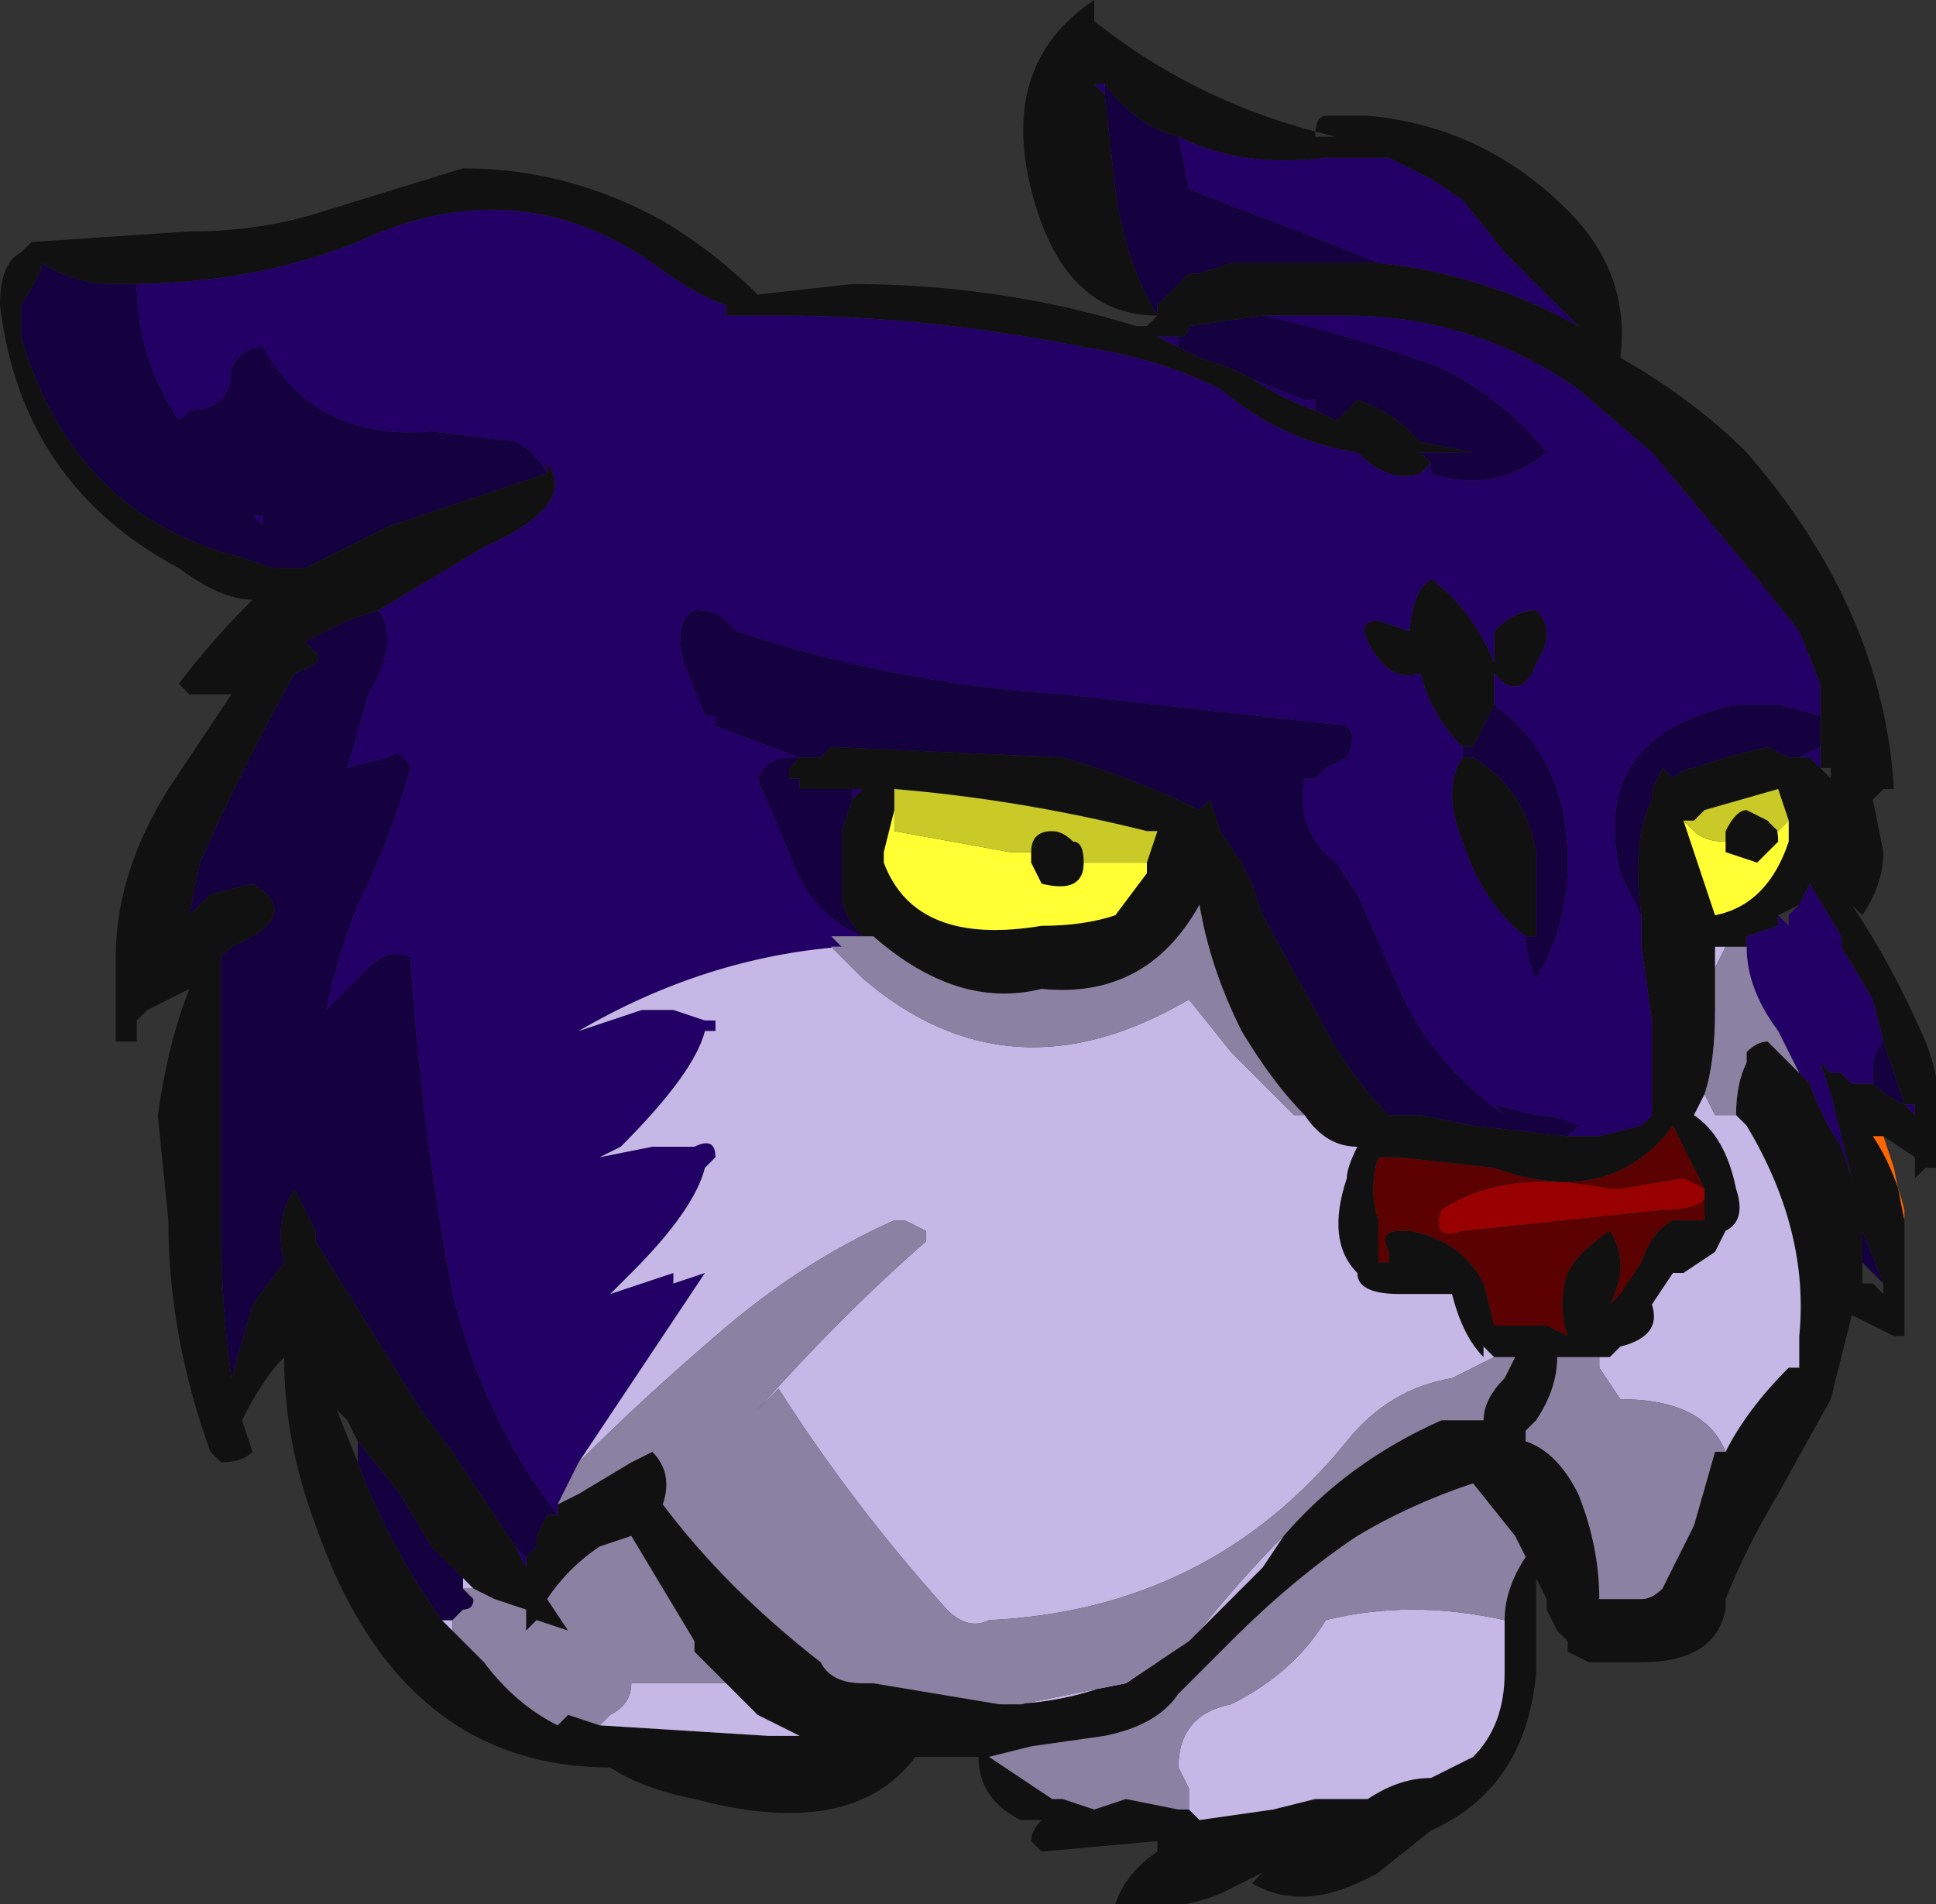 <?xml version="1.0" encoding="UTF-8" standalone="no"?>
<svg xmlns:ffdec="https://www.free-decompiler.com/flash" xmlns:xlink="http://www.w3.org/1999/xlink" ffdec:objectType="frame" height="63.35px" width="64.4px" xmlns="http://www.w3.org/2000/svg">
  <rect width="100%" height="100%" fill="#333333" stroke="none"/>
  <g transform="matrix(1.0, 0.0, 0.0, 1.0, 38.5, 29.4)">
    <use ffdec:characterId="1510" height="9.05" transform="matrix(7.0, 0.0, 0.0, 7.0, -38.5, -29.4)" width="9.2" xlink:href="#shape0"/>
  </g>
  <defs>
    <g id="shape0" transform="matrix(1.0, 0.0, 0.0, 1.0, 5.5, 4.2)">
      <path d="M2.6 1.45 L2.5 1.4 2.2 1.45 2.15 1.45 Q1.65 1.35 1.35 1.55 1.3 1.7 1.45 1.65 L2.4 1.55 Q2.55 1.55 2.6 1.5 L2.6 1.6 2.45 1.6 Q2.35 1.65 2.3 1.8 L2.2 1.95 2.15 2.0 Q2.25 1.8 2.15 1.65 2.0 1.75 1.95 1.85 1.9 2.0 1.95 2.15 L1.85 2.1 1.6 2.1 1.55 1.9 Q1.45 1.7 1.2 1.65 L1.15 1.65 Q1.05 1.65 1.1 1.75 L1.1 1.8 1.05 1.8 1.05 1.6 Q1.0 1.45 1.05 1.3 L1.15 1.3 1.6 1.35 Q2.15 1.55 2.45 1.15 L2.6 1.45" fill="#5c0101" fill-rule="evenodd" stroke="none"/>
      <path d="M3.55 1.8 L3.55 2.15 3.5 2.15 3.3 2.05 3.2 2.45 2.95 2.9 Q2.8 3.15 2.7 3.4 L2.7 3.45 Q2.65 3.7 2.3 3.7 L2.05 3.7 1.95 3.65 1.95 3.6 1.9 3.55 1.85 3.45 1.85 3.4 1.8 3.3 1.8 3.75 Q1.75 4.3 1.3 4.5 L1.05 4.7 Q0.7 4.9 0.45 4.75 L0.5 4.7 0.3 4.8 Q0.05 4.9 -0.2 4.85 -0.15 4.7 0.0 4.6 L0.0 4.55 -0.55 4.6 -0.6 4.55 Q-0.6 4.5 -0.55 4.45 L-0.65 4.45 Q-0.85 4.35 -0.85 4.15 L-1.15 4.15 Q-1.45 4.55 -2.2 4.35 -2.45 4.3 -2.6 4.2 -3.6 4.2 -4.0 3.05 -4.15 2.65 -4.15 2.25 -4.25 2.35 -4.35 2.55 L-4.3 2.7 Q-4.35 2.75 -4.45 2.75 L-4.5 2.7 Q-4.7 2.15 -4.7 1.6 L-4.75 1.1 Q-4.7 0.75 -4.6 0.5 -4.7 0.55 -4.8 0.6 L-4.85 0.65 -4.85 0.75 -4.95 0.75 -4.95 0.35 Q-4.95 -0.05 -4.7 -0.45 L-4.4 -0.9 -4.6 -0.9 -4.65 -0.95 Q-4.5 -1.15 -4.3 -1.35 -4.45 -1.35 -4.65 -1.5 -5.4 -1.9 -5.5 -2.75 -5.5 -2.95 -5.4 -3.0 L-5.35 -3.05 -4.6 -3.1 Q-4.25 -3.1 -3.95 -3.2 L-3.3 -3.4 Q-2.8 -3.4 -2.35 -3.15 -2.1 -3.0 -1.9 -2.8 L-1.45 -2.85 Q-0.75 -2.85 -0.1 -2.65 L-0.05 -2.65 0.0 -2.7 Q-0.45 -2.7 -0.6 -3.3 -0.75 -3.9 -0.3 -4.2 L-0.3 -4.1 Q0.2 -3.7 0.85 -3.55 L0.75 -3.55 Q0.75 -3.65 0.8 -3.65 L1.0 -3.65 Q1.55 -3.6 1.95 -3.2 2.25 -2.9 2.2 -2.5 2.55 -2.3 2.8 -2.05 3.45 -1.3 3.5 -0.45 L3.45 -0.45 3.4 -0.4 3.45 -0.15 Q3.45 0.0 3.35 0.15 L3.3 0.1 Q3.5 0.4 3.65 0.75 3.75 1.0 3.7 1.25 L3.7 1.35 3.65 1.35 3.6 1.4 3.6 1.3 3.45 1.2 3.4 1.2 Q3.5 1.35 3.55 1.55 L3.55 1.8 M1.05 -2.95 Q1.55 -2.9 2.0 -2.65 L1.65 -3.0 1.45 -3.25 1.3 -3.35 1.1 -3.45 0.8 -3.45 Q0.4 -3.4 0.1 -3.55 -0.1 -3.6 -0.25 -3.8 L-0.3 -3.8 -0.25 -3.75 -0.2 -3.3 Q-0.15 -2.95 0.0 -2.7 L0.0 -2.75 0.15 -2.9 0.2 -2.9 0.35 -2.95 1.05 -2.95 M3.15 -0.8 L3.15 -0.95 3.05 -1.2 2.85 -1.45 2.35 -2.05 2.0 -2.35 Q1.5 -2.7 0.9 -2.7 L0.5 -2.7 0.15 -2.65 Q0.15 -2.6 0.1 -2.6 L0.0 -2.6 0.1 -2.55 0.2 -2.5 0.35 -2.45 0.45 -2.4 Q0.6 -2.3 0.75 -2.25 L0.85 -2.2 0.95 -2.3 Q1.1 -2.25 1.2 -2.15 L1.25 -2.1 1.5 -2.05 1.25 -2.05 1.3 -2.0 1.25 -1.95 Q1.1 -1.9 0.95 -2.05 0.6 -2.1 0.3 -2.35 0.0 -2.5 -0.35 -2.55 -1.1 -2.7 -1.8 -2.7 L-2.05 -2.7 -2.05 -2.75 Q-2.2 -2.8 -2.4 -2.95 -3.05 -3.4 -3.8 -3.05 -4.3 -2.85 -4.9 -2.85 L-4.95 -2.85 Q-5.15 -2.85 -5.3 -2.95 -5.3 -2.9 -5.4 -2.75 -5.4 -2.7 -5.4 -2.6 -5.15 -1.75 -4.35 -1.55 L-4.2 -1.5 -4.05 -1.5 -3.65 -1.7 -2.9 -1.95 -2.9 -2.0 Q-2.75 -1.8 -3.2 -1.6 L-3.7 -1.3 -3.85 -1.25 -4.05 -1.15 -4.0 -1.1 Q-3.95 -1.05 -4.1 -1.0 -4.35 -0.55 -4.55 -0.1 L-4.6 0.15 Q-4.55 0.1 -4.5 0.05 L-4.3 0.0 Q-4.05 0.15 -4.4 0.3 L-4.45 0.35 -4.45 1.6 Q-4.45 2.0 -4.4 2.35 L-4.3 2.0 -4.15 1.8 Q-4.2 1.6 -4.1 1.45 L-4.0 1.65 -4.0 1.7 -3.5 2.5 -3.35 2.7 -3.05 3.15 -3.0 3.25 -3.0 3.2 -2.95 3.15 -2.95 3.1 -2.9 3.0 -2.85 3.0 -2.85 2.95 -2.75 2.9 -2.5 2.75 -2.4 2.7 Q-2.3 2.8 -2.35 2.95 -2.05 3.35 -1.6 3.7 -1.55 3.8 -1.4 3.8 L-1.35 3.8 -0.75 3.9 Q-0.35 3.9 0.0 3.7 L0.15 3.6 0.5 3.25 0.6 3.1 Q0.9 2.75 1.35 2.55 L1.55 2.55 Q1.55 2.45 1.65 2.35 L1.7 2.25 1.6 2.25 1.55 2.2 1.55 2.25 Q1.45 2.15 1.4 1.95 L1.15 1.95 Q0.95 1.95 0.95 1.85 0.8 1.7 0.9 1.4 0.9 1.35 0.95 1.25 0.8 1.25 0.7 1.1 0.55 0.95 0.4 0.7 0.25 0.4 0.2 0.1 -0.05 0.55 -0.55 0.5 -0.95 0.6 -1.35 0.25 L-1.4 0.25 Q-1.5 0.15 -1.5 0.05 L-1.5 -0.25 -1.45 -0.4 -1.4 -0.45 -1.45 -0.45 -1.7 -0.45 -1.7 -0.5 -1.75 -0.5 -1.75 -0.55 -1.7 -0.6 -1.6 -0.6 -1.55 -0.65 -0.45 -0.6 Q-0.1 -0.5 0.2 -0.35 L0.25 -0.4 0.3 -0.25 0.4 -0.1 0.45 0.0 0.5 0.15 0.75 0.6 Q0.9 0.9 1.1 1.1 L1.25 1.1 1.5 1.15 1.95 1.2 2.1 1.2 2.3 1.15 2.35 1.1 2.35 0.65 2.3 0.3 2.3 0.15 Q2.25 -0.2 2.35 -0.4 L2.35 -0.45 2.4 -0.55 2.45 -0.5 Q2.5 -0.55 2.55 -0.55 L2.7 -0.6 2.9 -0.65 3.0 -0.6 3.05 -0.6 3.1 -0.6 3.15 -0.55 3.15 -0.7 3.15 -0.8 M1.45 -0.65 Q1.3 -0.8 1.25 -1.0 1.1 -0.95 1.0 -1.15 0.95 -1.25 1.05 -1.25 L1.2 -1.2 Q1.2 -1.3 1.25 -1.4 L1.3 -1.45 Q1.5 -1.3 1.6 -1.05 1.6 -1.15 1.6 -1.2 1.7 -1.3 1.8 -1.3 1.9 -1.2 1.8 -1.05 1.75 -0.9 1.65 -0.95 L1.6 -1.0 1.6 -0.85 1.5 -0.65 1.45 -0.65 M1.75 0.25 Q1.55 0.1 1.45 -0.2 1.35 -0.45 1.45 -0.6 L1.5 -0.6 Q1.75 -0.45 1.8 -0.15 L1.8 0.25 1.75 0.25 M0.15 -0.1 L0.15 -0.1 M3.0 -0.3 L2.95 -0.45 2.6 -0.35 2.55 -0.3 2.5 -0.3 2.65 0.15 Q2.9 0.1 3.0 -0.2 L3.0 -0.3 M2.7 -0.2 L2.7 -0.25 Q2.75 -0.35 2.8 -0.35 L2.9 -0.3 Q2.95 -0.3 2.95 -0.2 L2.85 -0.1 2.7 -0.15 2.7 -0.2 M3.2 -0.5 L3.2 -0.55 3.15 -0.55 3.2 -0.5 M3.15 -0.45 L3.15 -0.45 M3.15 -0.1 L3.15 -0.1 M-1.25 -0.35 L-1.3 -0.15 -1.3 -0.1 Q-1.15 0.3 -0.55 0.2 -0.35 0.2 -0.2 0.15 L-0.05 -0.05 -0.05 -0.1 0.0 -0.25 -0.05 -0.25 Q-0.65 -0.4 -1.25 -0.45 L-1.25 -0.35 M-0.35 -0.1 Q-0.35 0.05 -0.55 0.0 L-0.6 -0.1 -0.6 -0.15 Q-0.6 -0.25 -0.5 -0.25 -0.45 -0.25 -0.4 -0.2 -0.35 -0.2 -0.35 -0.1 M-2.05 3.8 L-2.2 3.65 -2.2 3.6 -2.5 3.1 -2.65 3.15 Q-2.8 3.25 -2.9 3.4 L-2.8 3.55 -2.95 3.5 -3.0 3.55 -3.0 3.45 -3.15 3.4 -3.25 3.35 -3.3 3.3 -3.45 3.15 -3.6 2.9 -3.8 2.65 -3.85 2.55 -3.9 2.5 -3.8 2.75 Q-3.65 3.15 -3.4 3.5 L-3.35 3.55 -3.2 3.7 Q-3.05 3.9 -2.85 4.0 L-2.8 3.95 -2.65 4.0 -1.85 4.05 -1.7 4.05 -1.9 3.95 -2.05 3.8 M-0.8 4.15 Q-0.65 4.25 -0.5 4.35 L-0.45 4.35 -0.3 4.4 -0.15 4.35 0.1 4.4 0.15 4.4 0.2 4.45 0.55 4.4 0.75 4.35 1.0 4.35 Q1.15 4.25 1.3 4.25 L1.5 4.15 Q1.65 4.0 1.65 3.75 1.65 3.6 1.65 3.5 1.65 3.35 1.75 3.2 L1.7 3.1 1.5 2.85 Q1.2 2.95 0.95 3.1 0.65 3.3 0.35 3.6 L0.1 3.85 Q0.0 4.0 -0.25 4.05 L-0.6 4.1 -0.8 4.15 M2.95 0.15 L2.95 0.2 2.8 0.25 2.8 0.3 2.7 0.3 2.65 0.3 2.65 0.4 2.65 0.6 Q2.65 0.85 2.6 1.0 L2.55 1.1 Q2.7 1.2 2.75 1.45 2.8 1.6 2.7 1.65 L2.65 1.75 2.5 1.85 2.45 1.85 2.35 2.0 Q2.4 2.15 2.2 2.2 L2.15 2.25 2.1 2.25 1.9 2.25 Q1.9 2.4 1.8 2.55 L1.75 2.6 1.75 2.65 Q1.9 2.7 2.0 2.9 2.1 3.15 2.1 3.4 L2.3 3.4 Q2.35 3.4 2.4 3.35 L2.55 3.05 2.65 2.7 2.7 2.7 Q2.8 2.5 3.0 2.3 L3.05 2.3 3.05 2.15 Q3.1 1.65 2.8 1.15 L2.75 1.1 Q2.75 0.95 2.8 0.85 L2.8 0.8 Q2.85 0.75 2.9 0.75 3.0 0.85 3.1 0.95 3.15 1.1 3.25 1.25 L3.3 1.4 3.2 1.0 3.15 0.85 3.2 0.9 3.25 0.9 3.3 0.95 3.4 0.95 Q3.45 1.0 3.55 1.05 L3.45 0.75 3.4 0.55 3.25 0.3 3.25 0.25 3.1 0.0 3.05 0.1 2.95 0.15 M3.6 1.05 L3.55 1.05 3.6 1.1 3.6 1.05 M3.35 1.65 L3.35 1.65 3.35 1.7 3.35 1.8 3.35 1.9 3.4 1.9 3.45 1.95 3.45 1.9 3.35 1.65 M2.6 1.45 L2.45 1.15 Q2.15 1.55 1.6 1.35 L1.15 1.3 1.05 1.3 Q1.0 1.45 1.05 1.6 L1.05 1.8 1.1 1.8 1.1 1.75 Q1.05 1.65 1.15 1.65 L1.2 1.65 Q1.45 1.7 1.55 1.9 L1.6 2.1 1.85 2.1 1.95 2.15 Q1.9 2.0 1.95 1.85 2.0 1.75 2.15 1.65 2.25 1.8 2.15 2.0 L2.2 1.95 2.3 1.8 Q2.35 1.65 2.45 1.6 L2.6 1.6 2.6 1.5 2.6 1.45 M2.55 3.35 L2.55 3.35" fill="#111111" fill-rule="evenodd" stroke="none"/>
      <path d="M3.45 1.2 L3.5 1.35 3.55 1.6 3.55 1.8 3.55 1.55 Q3.5 1.35 3.4 1.2 L3.45 1.2" fill="#ff6600" fill-rule="evenodd" stroke="none"/>
      <path d="M0.1 -3.55 Q0.4 -3.4 0.8 -3.45 L1.1 -3.45 1.3 -3.35 1.45 -3.25 1.65 -3.0 2.0 -2.65 Q1.55 -2.9 1.05 -2.95 L0.8 -3.05 0.15 -3.3 0.1 -3.55 M0.2 -2.9 L0.15 -2.9 0.2 -2.9 M-0.25 -3.75 L-0.3 -3.8 -0.25 -3.8 -0.25 -3.75 M0.5 -2.7 L0.9 -2.7 Q1.5 -2.7 2.0 -2.35 L2.35 -2.05 2.85 -1.45 3.05 -1.2 3.15 -0.95 3.15 -0.8 2.95 -0.85 2.75 -0.85 Q2.05 -0.7 2.2 -0.05 L2.3 0.15 2.3 0.3 2.35 0.65 2.35 1.1 2.3 1.15 2.1 1.2 1.95 1.2 2.0 1.15 Q1.9 1.1 1.8 1.1 L1.6 1.05 1.65 1.1 Q1.3 0.85 1.15 0.5 L0.95 0.05 0.85 -0.1 Q0.65 -0.25 0.7 -0.5 L0.75 -0.5 0.8 -0.55 0.9 -0.6 Q0.95 -0.7 0.9 -0.75 L-0.45 -0.9 Q-1.25 -0.95 -2.0 -1.2 L-2.05 -1.25 Q-2.1 -1.3 -2.2 -1.3 -2.3 -1.25 -2.25 -1.05 L-2.15 -0.8 -2.1 -0.8 -2.1 -0.75 -1.7 -0.6 -1.75 -0.6 Q-1.85 -0.6 -1.9 -0.5 L-1.75 -0.15 Q-1.65 0.15 -1.4 0.25 L-1.55 0.25 -1.5 0.3 Q-2.15 0.35 -2.75 0.7 L-2.45 0.6 -2.3 0.6 -2.15 0.65 -2.1 0.65 -2.1 0.7 -2.15 0.7 Q-2.2 0.9 -2.55 1.25 L-2.65 1.3 -2.4 1.25 -2.2 1.25 Q-2.1 1.2 -2.1 1.3 L-2.15 1.35 Q-2.2 1.55 -2.5 1.85 L-2.6 1.95 -2.3 1.85 -2.3 1.9 -2.15 1.85 -2.75 2.75 -2.85 2.95 -2.85 3.0 Q-3.2 2.55 -3.35 1.95 -3.5 1.15 -3.55 0.35 -3.65 0.3 -3.75 0.4 L-3.95 0.6 Q-3.9 0.35 -3.8 0.1 -3.65 -0.2 -3.55 -0.55 -3.6 -0.65 -3.65 -0.6 L-3.85 -0.55 -3.75 -0.9 Q-3.6 -1.15 -3.7 -1.3 L-3.2 -1.6 Q-2.75 -1.8 -2.9 -2.0 L-2.9 -1.95 Q-2.95 -2.05 -3.05 -2.1 L-3.45 -2.15 Q-4.0 -2.1 -4.25 -2.55 -4.35 -2.55 -4.4 -2.45 -4.4 -2.25 -4.6 -2.25 L-4.65 -2.2 Q-4.85 -2.5 -4.85 -2.85 L-4.9 -2.85 Q-4.3 -2.85 -3.8 -3.05 -3.05 -3.4 -2.4 -2.95 -2.2 -2.8 -2.05 -2.75 L-2.05 -2.7 -1.8 -2.7 Q-1.1 -2.7 -0.35 -2.55 0.0 -2.5 0.3 -2.35 0.6 -2.1 0.95 -2.05 1.1 -1.9 1.25 -1.95 L1.3 -2.0 1.3 -1.95 Q1.6 -1.85 1.85 -2.05 1.65 -2.3 1.35 -2.45 0.95 -2.6 0.5 -2.7 M3.15 -0.7 L3.15 -0.55 3.1 -0.6 3.05 -0.6 3.15 -0.65 3.15 -0.7 M0.45 -2.4 L0.7 -2.3 0.75 -2.3 0.75 -2.25 Q0.6 -2.3 0.45 -2.4 M0.1 -2.55 L0.0 -2.6 0.1 -2.6 0.1 -2.55 M1.6 -0.85 L1.6 -1.0 1.65 -0.95 Q1.75 -0.9 1.8 -1.05 1.9 -1.2 1.8 -1.3 1.7 -1.3 1.6 -1.2 1.6 -1.15 1.6 -1.05 1.5 -1.3 1.3 -1.45 L1.25 -1.4 Q1.2 -1.3 1.2 -1.2 L1.05 -1.25 Q0.95 -1.25 1.0 -1.15 1.1 -0.95 1.25 -1.0 1.3 -0.8 1.45 -0.65 L1.45 -0.6 Q1.35 -0.45 1.45 -0.2 1.55 0.1 1.75 0.25 1.75 0.35 1.8 0.45 1.95 0.2 1.95 -0.1 1.95 -0.6 1.6 -0.85 M-4.2 -1.65 L-4.3 -1.75 -4.25 -1.75 -4.25 -1.7 -4.2 -1.65 M-3.05 3.15 L-3.0 3.2 -3.0 3.25 -3.05 3.15 M-1.45 -0.4 L-1.45 -0.45 -1.4 -0.45 -1.45 -0.4 M2.95 0.15 L3.0 0.2 3.0 0.15 3.05 0.1 3.1 0.0 3.25 0.25 3.25 0.3 3.4 0.55 3.45 0.75 Q3.4 0.8 3.4 0.9 L3.4 0.95 3.3 0.95 3.25 0.9 3.2 0.9 3.15 0.85 3.2 1.0 3.3 1.4 3.25 1.25 Q3.15 1.1 3.1 0.95 L3.05 0.9 2.95 0.7 Q2.8 0.5 2.8 0.3 L2.8 0.25 2.95 0.2 2.95 0.15 M3.55 1.05 L3.6 1.05 3.6 1.1 3.55 1.05 M3.35 1.7 L3.35 1.65 3.35 1.65 3.35 1.7" fill="#220066" fill-rule="evenodd" stroke="none"/>
      <path d="M-2.75 2.75 L-2.15 1.85 -2.3 1.9 -2.3 1.85 -2.6 1.95 -2.5 1.85 Q-2.2 1.55 -2.15 1.35 L-2.1 1.3 Q-2.1 1.2 -2.2 1.25 L-2.4 1.25 -2.65 1.3 -2.55 1.25 Q-2.2 0.9 -2.15 0.7 L-2.1 0.7 -2.1 0.65 -2.15 0.65 -2.3 0.6 -2.45 0.6 -2.75 0.7 Q-2.15 0.35 -1.5 0.3 L-1.55 0.3 -1.4 0.45 Q-0.7 1.05 0.15 0.55 L0.35 0.8 0.65 1.1 0.7 1.1 Q0.8 1.25 0.95 1.25 0.9 1.35 0.9 1.4 0.8 1.7 0.95 1.85 0.95 1.95 1.15 1.95 L1.4 1.95 Q1.45 2.15 1.55 2.25 L1.55 2.2 1.6 2.25 1.4 2.35 Q1.1 2.4 0.9 2.65 0.25 3.45 -0.8 3.5 -0.9 3.55 -1.0 3.45 -1.45 2.95 -1.8 2.4 L-1.9 2.5 Q-1.5 2.05 -1.1 1.7 L-1.1 1.65 -1.2 1.6 -1.25 1.6 Q-1.7 1.8 -2.1 2.15 -2.45 2.45 -2.75 2.75 M0.6 3.1 L0.5 3.25 0.15 3.6 0.2 3.55 Q0.4 3.3 0.6 3.1 M0.0 3.7 Q-0.35 3.9 -0.75 3.9 L-0.65 3.9 -0.15 3.8 0.0 3.7 M-3.25 3.35 L-3.3 3.35 -3.3 3.3 -3.25 3.35 M-3.35 3.5 L-3.35 3.55 -3.4 3.5 -3.35 3.5 M-2.65 4.0 L-2.6 3.95 Q-2.5 3.9 -2.5 3.8 L-2.05 3.8 -1.9 3.95 -1.7 4.05 -1.85 4.05 -2.65 4.0 M0.15 4.4 L0.15 4.3 0.1 4.2 Q0.1 3.95 0.35 3.9 0.65 3.75 0.8 3.5 1.2 3.4 1.65 3.5 1.65 3.6 1.65 3.75 1.65 4.0 1.5 4.15 L1.3 4.25 Q1.15 4.25 1.0 4.35 L0.75 4.35 0.55 4.4 0.2 4.45 0.15 4.4 M2.8 0.25 L2.8 0.3 2.8 0.25 M2.75 1.1 L2.8 1.15 Q3.1 1.65 3.05 2.15 L3.05 2.3 3.0 2.3 Q2.8 2.5 2.7 2.7 2.6 2.45 2.2 2.45 L2.1 2.3 2.1 2.25 2.15 2.25 2.2 2.2 Q2.4 2.15 2.35 2.0 L2.45 1.85 2.5 1.85 2.65 1.75 2.7 1.65 Q2.8 1.6 2.75 1.45 2.7 1.2 2.55 1.1 L2.6 1.0 2.65 1.1 2.75 1.1 M1.75 2.65 L1.75 2.6 1.75 2.65 M2.65 0.4 L2.65 0.3 2.7 0.3 2.65 0.4" fill="#c5b8e6" fill-rule="evenodd" stroke="none"/>
      <path d="M2.5 -0.3 L2.55 -0.25 Q2.6 -0.2 2.7 -0.2 L2.7 -0.15 2.85 -0.1 2.95 -0.2 Q2.95 -0.3 2.9 -0.3 L2.95 -0.25 3.0 -0.3 3.0 -0.2 Q2.9 0.1 2.65 0.15 L2.5 -0.3 M-1.25 -0.35 L-1.25 -0.25 -0.7 -0.15 -0.6 -0.15 -0.6 -0.1 -0.55 0.0 Q-0.35 0.05 -0.35 -0.1 L-0.05 -0.1 -0.05 -0.05 -0.2 0.15 Q-0.35 0.2 -0.55 0.2 -1.15 0.3 -1.3 -0.1 L-1.3 -0.15 -1.25 -0.35" fill="#ffff33" fill-rule="evenodd" stroke="none"/>
      <path d="M2.6 1.5 Q2.55 1.55 2.4 1.55 L1.45 1.65 Q1.3 1.7 1.35 1.55 1.65 1.35 2.15 1.45 L2.2 1.45 2.5 1.4 2.6 1.45 2.6 1.5" fill="#990000" fill-rule="evenodd" stroke="none"/>
      <path d="M0.1 -3.55 L0.15 -3.3 0.8 -3.05 1.05 -2.95 0.35 -2.95 0.2 -2.9 0.15 -2.9 0.0 -2.75 0.0 -2.7 Q-0.15 -2.95 -0.2 -3.3 L-0.25 -3.75 -0.25 -3.8 Q-0.1 -3.6 0.1 -3.55 M0.5 -2.7 Q0.95 -2.6 1.35 -2.45 1.65 -2.3 1.85 -2.05 1.6 -1.85 1.3 -1.95 L1.3 -2.0 1.25 -2.05 1.5 -2.05 1.25 -2.1 1.2 -2.15 Q1.1 -2.25 0.95 -2.3 L0.85 -2.2 0.75 -2.25 0.75 -2.3 0.7 -2.3 0.45 -2.4 0.35 -2.45 0.2 -2.5 0.1 -2.55 0.1 -2.6 Q0.15 -2.6 0.15 -2.65 L0.5 -2.7 M-4.9 -2.85 L-4.85 -2.85 Q-4.85 -2.5 -4.65 -2.2 L-4.6 -2.25 Q-4.4 -2.25 -4.4 -2.45 -4.35 -2.55 -4.25 -2.55 -4.0 -2.1 -3.45 -2.15 L-3.05 -2.1 Q-2.95 -2.05 -2.9 -1.95 L-3.65 -1.7 -4.05 -1.5 -4.2 -1.5 -4.35 -1.55 Q-5.15 -1.75 -5.4 -2.6 -5.4 -2.7 -5.4 -2.75 -5.3 -2.9 -5.3 -2.95 -5.15 -2.85 -4.95 -2.85 L-4.9 -2.85 M-3.7 -1.3 Q-3.6 -1.15 -3.75 -0.9 L-3.85 -0.55 -3.65 -0.6 Q-3.6 -0.65 -3.55 -0.55 -3.65 -0.2 -3.8 0.1 -3.9 0.35 -3.95 0.6 L-3.75 0.4 Q-3.65 0.3 -3.55 0.35 -3.5 1.15 -3.35 1.95 -3.2 2.55 -2.85 3.0 L-2.9 3.0 -2.95 3.1 -2.95 3.15 -3.0 3.2 -3.05 3.15 -3.35 2.7 -3.5 2.5 -4.0 1.7 -4.0 1.65 -4.1 1.45 Q-4.2 1.6 -4.15 1.8 L-4.3 2.0 -4.4 2.35 Q-4.45 2.0 -4.45 1.6 L-4.45 0.35 -4.4 0.3 Q-4.05 0.15 -4.3 0.0 L-4.5 0.05 Q-4.55 0.1 -4.6 0.15 L-4.55 -0.1 Q-4.35 -0.55 -4.1 -1.0 -3.95 -1.05 -4.0 -1.1 L-4.05 -1.15 -3.85 -1.25 -3.7 -1.3 M-1.4 0.25 Q-1.65 0.15 -1.75 -0.15 L-1.9 -0.5 Q-1.85 -0.6 -1.75 -0.6 L-1.7 -0.6 -2.1 -0.75 -2.1 -0.8 -2.15 -0.8 -2.25 -1.05 Q-2.3 -1.25 -2.2 -1.3 -2.1 -1.3 -2.05 -1.25 L-2.0 -1.2 Q-1.25 -0.95 -0.45 -0.9 L0.9 -0.75 Q0.95 -0.7 0.9 -0.6 L0.8 -0.55 0.75 -0.5 0.7 -0.5 Q0.65 -0.25 0.85 -0.1 L0.95 0.05 1.15 0.5 Q1.3 0.85 1.65 1.1 L1.6 1.05 1.8 1.1 Q1.9 1.1 2.0 1.15 L1.95 1.2 1.5 1.15 1.25 1.1 1.1 1.1 Q0.9 0.9 0.75 0.6 L0.5 0.15 0.45 0.0 0.4 -0.1 0.3 -0.25 0.25 -0.4 0.2 -0.35 Q-0.1 -0.5 -0.45 -0.6 L-1.55 -0.65 -1.6 -0.6 -1.7 -0.6 -1.75 -0.55 -1.75 -0.5 -1.7 -0.5 -1.7 -0.45 -1.45 -0.45 -1.45 -0.4 -1.5 -0.25 -1.5 0.05 Q-1.5 0.15 -1.4 0.25 M2.3 0.15 L2.2 -0.05 Q2.05 -0.7 2.75 -0.85 L2.95 -0.85 3.15 -0.8 3.15 -0.7 3.15 -0.65 3.05 -0.6 3.0 -0.6 2.9 -0.65 2.7 -0.6 2.55 -0.55 Q2.5 -0.55 2.45 -0.5 L2.4 -0.55 2.35 -0.45 2.35 -0.4 Q2.25 -0.2 2.3 0.15 M1.6 -0.85 Q1.95 -0.6 1.95 -0.1 1.95 0.2 1.8 0.45 1.75 0.35 1.75 0.25 L1.8 0.25 1.8 -0.15 Q1.75 -0.45 1.5 -0.6 L1.45 -0.6 1.45 -0.65 1.5 -0.65 1.6 -0.85 M-4.2 -1.65 L-4.25 -1.7 -4.25 -1.75 -4.3 -1.75 -4.2 -1.65 M-3.3 3.35 L-3.25 3.4 Q-3.25 3.45 -3.3 3.45 L-3.35 3.5 -3.4 3.5 Q-3.65 3.15 -3.8 2.75 L-3.8 2.65 -3.6 2.9 -3.45 3.15 -3.3 3.3 -3.3 3.35 M3.4 0.95 L3.4 0.9 Q3.4 0.8 3.45 0.75 L3.55 1.05 3.6 1.05 3.55 1.05 Q3.45 1.0 3.4 0.95 M3.35 1.7 L3.35 1.65 3.45 1.9 3.45 1.95 3.45 1.9 3.35 1.8 3.35 1.7" fill="#150040" fill-rule="evenodd" stroke="none"/>
      <path d="M-2.85 2.95 L-2.75 2.75 Q-2.45 2.45 -2.1 2.15 -1.7 1.8 -1.25 1.6 L-1.2 1.6 -1.1 1.65 -1.1 1.7 Q-1.5 2.05 -1.9 2.5 L-1.8 2.4 Q-1.45 2.95 -1.0 3.45 -0.9 3.55 -0.8 3.5 0.25 3.45 0.9 2.65 1.1 2.4 1.4 2.35 L1.6 2.25 1.7 2.25 1.65 2.35 Q1.55 2.45 1.55 2.55 L1.35 2.55 Q0.9 2.75 0.6 3.1 0.4 3.3 0.2 3.55 L0.15 3.6 0.0 3.7 -0.15 3.8 -0.65 3.9 -0.75 3.9 -1.35 3.8 -1.4 3.8 Q-1.55 3.8 -1.6 3.7 -2.05 3.35 -2.35 2.95 -2.3 2.8 -2.4 2.7 L-2.5 2.75 -2.75 2.9 -2.85 2.95 M-1.5 0.3 L-1.55 0.25 -1.4 0.25 -1.35 0.25 Q-0.95 0.6 -0.55 0.5 -0.05 0.55 0.2 0.1 0.25 0.4 0.4 0.7 0.55 0.95 0.7 1.1 L0.65 1.1 0.35 0.8 0.15 0.55 Q-0.7 1.05 -1.4 0.45 L-1.55 0.3 -1.5 0.3 M-3.25 3.35 L-3.15 3.4 -3.0 3.45 -3.0 3.55 -2.95 3.5 -2.8 3.55 -2.9 3.4 Q-2.8 3.25 -2.65 3.15 L-2.5 3.1 -2.2 3.6 -2.2 3.65 -2.05 3.8 -2.5 3.8 Q-2.5 3.9 -2.6 3.95 L-2.65 4.0 -2.8 3.95 -2.85 4.0 Q-3.05 3.9 -3.2 3.7 L-3.35 3.55 -3.35 3.5 -3.3 3.45 Q-3.25 3.45 -3.25 3.4 L-3.3 3.35 -3.25 3.35 M0.15 4.4 L0.1 4.4 -0.15 4.35 -0.3 4.4 -0.45 4.35 -0.5 4.35 Q-0.65 4.25 -0.8 4.15 L-0.6 4.1 -0.25 4.05 Q0.0 4.0 0.1 3.85 L0.35 3.6 Q0.65 3.3 0.95 3.1 1.2 2.95 1.5 2.85 L1.7 3.1 1.75 3.2 Q1.65 3.35 1.65 3.5 1.2 3.4 0.8 3.5 0.65 3.75 0.35 3.9 0.1 3.95 0.1 4.2 L0.15 4.3 0.15 4.4 M2.8 0.3 Q2.8 0.5 2.95 0.7 L3.05 0.9 3.1 0.95 Q3.0 0.85 2.9 0.75 2.85 0.75 2.8 0.8 L2.8 0.85 Q2.75 0.95 2.75 1.1 L2.65 1.1 2.6 1.0 Q2.65 0.85 2.65 0.6 L2.65 0.4 2.7 0.3 2.8 0.3 M2.7 2.7 L2.65 2.7 2.55 3.05 2.4 3.35 Q2.35 3.4 2.3 3.4 L2.1 3.4 Q2.1 3.15 2.0 2.9 1.9 2.7 1.75 2.65 L1.75 2.6 1.8 2.55 Q1.9 2.4 1.9 2.25 L2.1 2.25 2.1 2.3 2.2 2.45 Q2.6 2.45 2.7 2.7" fill="#8b82a3" fill-rule="evenodd" stroke="none"/>
      <path d="M2.5 -0.3 L2.55 -0.3 2.6 -0.35 2.95 -0.45 3.0 -0.3 2.95 -0.25 2.9 -0.3 2.8 -0.35 Q2.75 -0.35 2.7 -0.25 L2.7 -0.2 Q2.6 -0.2 2.55 -0.25 L2.5 -0.3 M-0.6 -0.15 L-0.7 -0.15 -1.25 -0.25 -1.25 -0.35 -1.25 -0.45 Q-0.65 -0.4 -0.05 -0.25 L0.0 -0.25 -0.05 -0.1 -0.35 -0.1 Q-0.35 -0.2 -0.4 -0.2 -0.45 -0.25 -0.5 -0.25 -0.6 -0.25 -0.6 -0.15" fill="#c9c928" fill-rule="evenodd" stroke="none"/>
    </g>
  </defs>
</svg>
